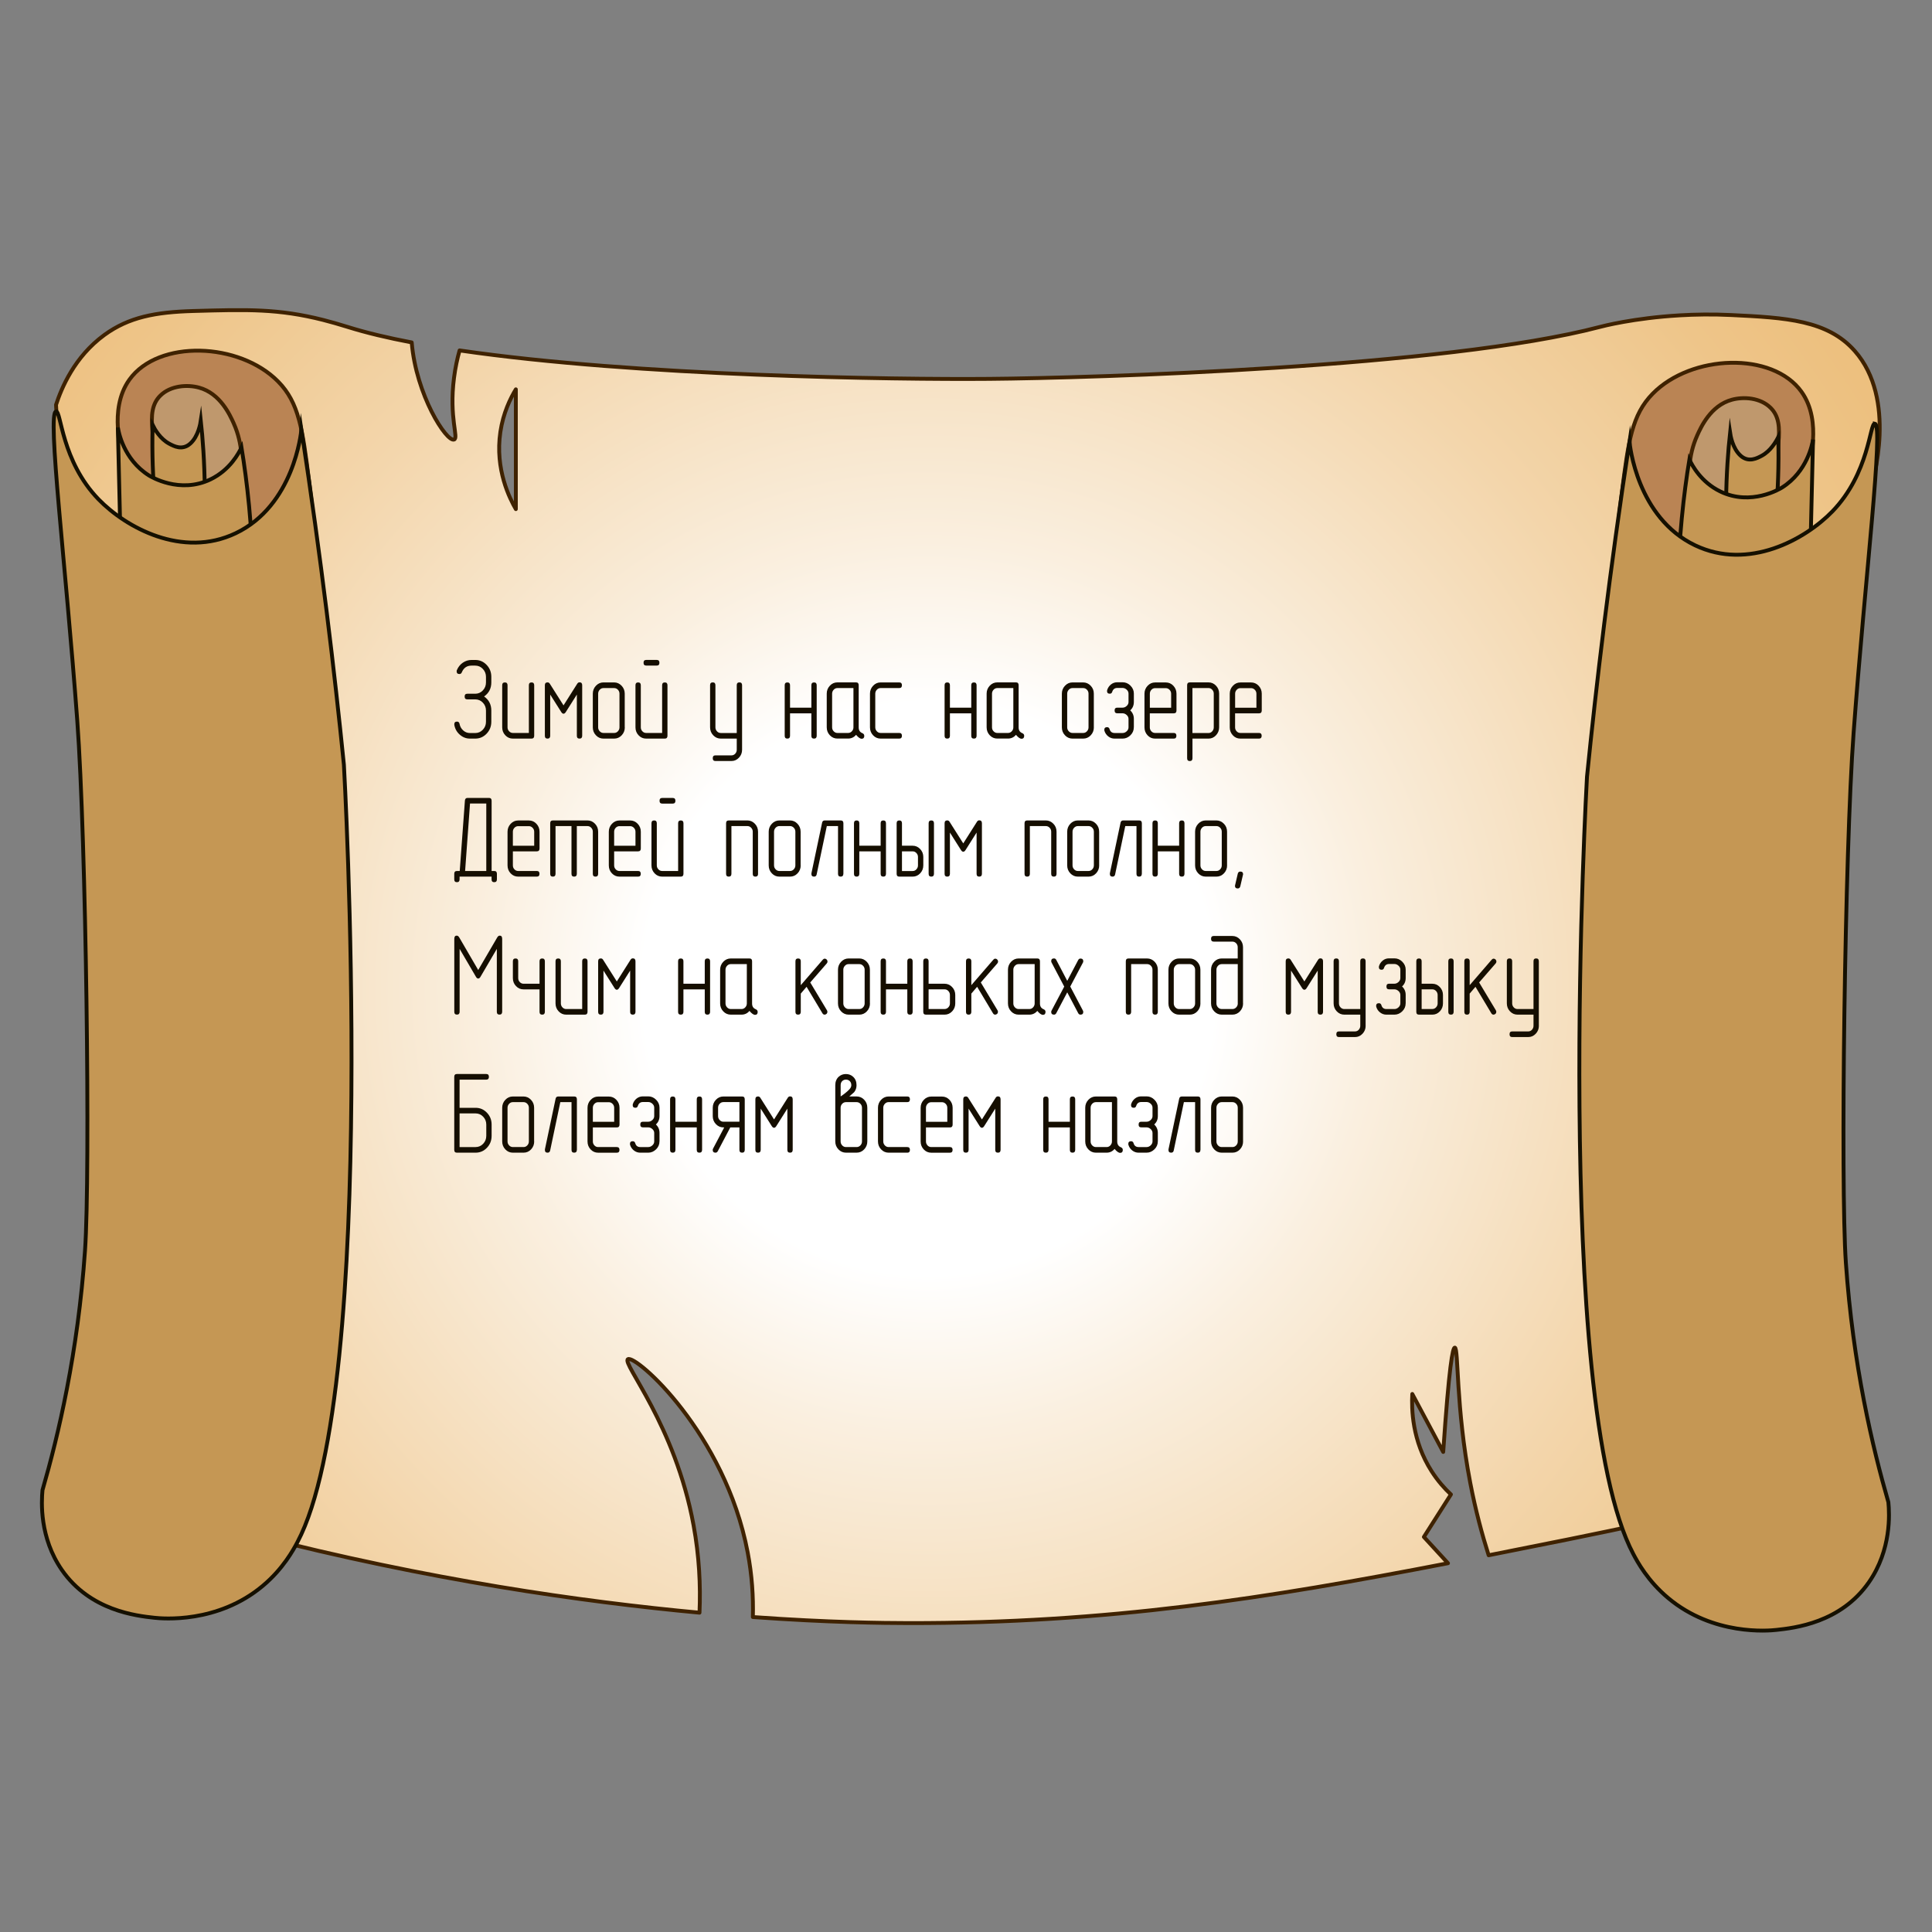 <?xml version="1.0" encoding="UTF-8"?>
<svg id="_Слой_1" data-name="Слой 1" xmlns="http://www.w3.org/2000/svg" xmlns:xlink="http://www.w3.org/1999/xlink" viewBox="0 0 500 500">
  <rect x="0" y="0" width="500" height="500" fill="#808080" stroke="none"/>
  <defs>
    <style>
      .cls-1 {
        fill: #c59754;
        stroke: #151000;
        stroke-miterlimit: 10;
      }

      .cls-2 {
        fill: url(#_Безымянный_градиент_21);
      }

      .cls-2, .cls-3, .cls-4 {
        stroke: #3f2200;
        stroke-linecap: round;
        stroke-linejoin: round;
      }

      .cls-3 {
        fill: #bf986d;
      }

      .cls-5 {
        fill: #150e00;
      }

      .cls-4 {
        fill: #ba8454;
      }
    </style>
    <radialGradient id="_Безымянный_градиент_21" data-name="Безымянный градиент 21" cx="240.33" cy="255.84" fx="240.33" fy="255.84" r="321.61" gradientUnits="userSpaceOnUse">
      <stop offset=".23" stop-color="#fff"/>
      <stop offset=".36" stop-color="#faefdf"/>
      <stop offset=".62" stop-color="#f3d5aa"/>
      <stop offset=".81" stop-color="#eec589"/>
      <stop offset=".91" stop-color="#edbf7d"/>
    </radialGradient>
  </defs>
  <path class="cls-2" d="m480,90.82c-7.02-7.95-17.71-8.61-32-9.29-4.78-.23-9.26-.16-13.3.08-11.91.7-20.02,2.83-20.7,3.01-39.72,10.45-131.21,13.21-158,13.43-24.07.2-91.22-.65-137.06-7.36-.59,2.08-1.1,4.42-1.44,7.07-1.35,10.44,1.28,15.61,0,16-1.99.6-9.8-11.48-10.95-25.14-6.21-1.18-11.8-2.51-16.55-4-2.25-.7-4.35-1.3-6.34-1.81-11.65-2.95-19.67-2.72-33.66-2.32-9.75.28-16.65,1.57-23,6.2-7.76,5.67-11.1,13.77-12.5,18.07.22,4.12.55,10.19,1,17.56.51,8.39.95,14.79,1,15.49.35,4.97,1.33,10.13,2.67,15.5,4.58,18.48,13.37,39.38,15.33,62.99,1.84,22.07-2.86,109.77-6,121.64-.76,2.88-6.11,12.78-9.62,27.27-2.04,8.41-2.94,15.51-3.38,20.29,4.31.48,11.07,1.36,19.23,3.02,16.7,3.39,28.56,8.11,31.27,8.81,44.87,11.56,84.85,17.23,115.03,20.03.31-7.09-.08-14.68-1.53-22.6-4.79-26.13-18.64-41.94-17-43,1.96-1.27,25.15,19.12,31,50,1.12,5.88,1.48,11.5,1.34,16.73,19.76,1.42,33.8,1.55,40.16,1.56,51.58.09,92.95-6.41,139.74-15.49-2.08-2.27-4.16-4.53-6.24-6.8,2.33-3.67,4.67-7.33,7-11-1.64-1.53-3.4-3.5-5-6-5.06-7.91-5.21-16.1-5-20,2.67,5,5.33,10,8,15,1.53-22.31,2.45-27,3-27,1,.03.22,15.34,4,35,1.38,7.17,3.09,13.47,4.76,18.74,6.76-1.34,13.66-2.72,20.74-4.14,28.83-5.79,52.69-11.63,69.5-16.01-5.87-26.47-11.13-134.4-7-179.47,2.7-29.47,8.75-54.65,15.07-74.57.14-.45.29-.9.43-1.34.82-2.65,7-23.7-4-36.15Zm-346.5,40.94c-1.52-2.63-5.46-10.25-4-20,.73-4.87,2.56-8.62,4-11v31Z"/>
  <path class="cls-4" d="m80,124.58c-1.7-13.58-2.64-20.36-8-25.82-10.03-10.21-31-10.96-38.5-.52-2.86,3.98-3.21,8.81-3,12.39.39,5.76,1.02,13.95,2,23.75,3.11,31.13,5.31,34.03,7.5,35.63,9.55,6.97,31.64-1.44,39-16.52,3.68-7.54,2.76-14.87,1-28.92Z"/>
  <path class="cls-3" d="m60.5,109.6c-.99-2.2-3.49-7.79-9-9.29-2.97-.81-7.32-.57-10,2.07-4.38,4.3-1.02,11.73,0,25.82,1.36,18.81-3.03,27.58,0,28.92,3.64,1.61,12.54-9.86,17-20.66,2.01-4.88,6.73-16.3,2-26.85Z"/>
  <path class="cls-1" d="m39.5,110c.62,1.23,2,3.59,4.26,4.81,1.19.64,3.39,1.85,5.47,0,2.13-1.89,2.65-5.36,2.74-5.95.49,4.58.96,10.65,1.03,17.84.09,9.53-.62,11.37-1.37,12.44-2.39,3.4-7.51,2.21-9.92-2.16-.83-1.5-1.26-3.25-1.71-8.65-.37-4.36-.71-10.6-.5-18.32Z"/>
  <path class="cls-1" d="m30.5,110.63c.18,1.1,1.46,8.25,8,12.39.49.31,8.02,4.9,16,1.03,5.02-2.43,7.31-6.8,8-8.26,1.43,8.74,2.8,20.34,3,34.08.26,18.21-1.82,21.73-4,23.75-6.96,6.48-23.03,5.95-29-4.13-4.07-6.87-1.53-14.95-1-16.52-.33-14.11-.67-28.23-1-42.34Z"/>
  <path class="cls-1" d="m14.5,106.5c1.33-.23,1.39,12.81,11,22.72,7.07,7.29,21.7,15.36,35.5,8.78,15.06-7.18,16.93-26,17-26.85,5.15,33.67,8.61,63.03,11,86.75,0,0,9.17,161.06-12,201.16-1.05,2-3.72,6.94-9,11.36-11.7,9.81-26.02,8.48-28,8.26-4.71-.51-16.67-1.81-24-12.39-5.79-8.37-5.29-17.63-5-20.66,4.08-14.09,9.16-35.48,11-61.97,1.41-20.29.28-106.18-2-137.13-3-40.59-7.82-79.64-5.5-80.04Z"/>
  <path class="cls-4" d="m419.71,127.71c1.7-13.58,2.64-20.36,8-25.82,10.03-10.21,31-10.96,38.5-.52,2.86,3.98,3.21,8.81,3,12.39-.39,5.76-1.02,13.95-2,23.75-3.11,31.13-5.31,34.03-7.5,35.63-9.55,6.97-31.64-1.44-39-16.52-3.68-7.54-2.76-14.87-1-28.92Z"/>
  <path class="cls-3" d="m439.21,112.74c.99-2.2,3.49-7.79,9-9.29,2.97-.81,7.32-.57,10,2.07,4.38,4.3,1.02,11.73,0,25.82-1.36,18.81,3.03,27.58,0,28.92-3.64,1.61-12.54-9.86-17-20.66-2.01-4.88-6.73-16.3-2-26.85Z"/>
  <path class="cls-1" d="m460.21,113.13c-.62,1.23-2,3.59-4.26,4.81-1.19.64-3.39,1.85-5.47,0-2.13-1.89-2.65-5.36-2.74-5.95-.49,4.58-.96,10.65-1.03,17.84-.09,9.53.62,11.37,1.37,12.44,2.39,3.4,7.51,2.21,9.92-2.16.83-1.5,1.26-3.25,1.71-8.65.37-4.36.71-10.6.5-18.32Z"/>
  <path class="cls-1" d="m469.21,113.77c-.18,1.1-1.46,8.25-8,12.39-.49.31-8.02,4.9-16,1.03-5.02-2.43-7.31-6.8-8-8.26-1.43,8.74-2.8,20.34-3,34.08-.26,18.21,1.82,21.73,4,23.75,6.96,6.48,23.03,5.95,29-4.13,4.07-6.87,1.53-14.95,1-16.52.33-14.11.67-28.23,1-42.34Z"/>
  <path class="cls-1" d="m485.21,109.64c-1.33-.23-1.39,12.81-11,22.72-7.07,7.29-21.7,15.36-35.5,8.78-15.06-7.18-16.93-26-17-26.85-5.15,33.67-8.61,63.03-11,86.75,0,0-9.17,161.06,12,201.16,1.05,2,3.72,6.94,9,11.36,11.7,9.81,26.02,8.48,28,8.26,4.71-.51,16.67-1.81,24-12.39,5.79-8.37,5.29-17.63,5-20.66-4.08-14.09-9.16-35.48-11-61.97-1.41-20.29-.28-106.18,2-137.13,3-40.59,7.82-79.64,5.5-80.04Z"/>
  <g>
    <path class="cls-5" d="m125.29,180.25c1.24.87,1.86,2.08,1.86,3.63v2.91c0,1.2-.4,2.23-1.21,3.08-.81.85-1.79,1.28-2.94,1.28h-1.38c-.97,0-1.84-.33-2.61-1s-1.24-1.5-1.43-2.52c0-.06-.01-.12-.01-.17,0-.47.23-.71.7-.71.37,0,.59.2.66.6.13.68.45,1.24.95,1.69.51.45,1.08.67,1.74.67h1.38c.76,0,1.42-.29,1.96-.86.54-.57.81-1.25.81-2.05v-2.91c0-.79-.27-1.48-.81-2.04-.54-.57-1.2-.85-1.96-.85h-2.06c-.46,0-.69-.24-.69-.73s.23-.73.69-.73h2.06c.76,0,1.42-.29,1.96-.86.54-.57.81-1.26.81-2.06v-1.45c0-.79-.27-1.48-.81-2.05-.54-.57-1.2-.86-1.96-.86h-.97c-1.2,0-2.03.58-2.51,1.73-.12.3-.32.45-.61.45-.49,0-.73-.24-.73-.71,0-.11.02-.21.07-.32.33-.79.84-1.43,1.52-1.9.69-.47,1.44-.71,2.26-.71h.97c1.15,0,2.13.43,2.94,1.28.81.85,1.21,1.88,1.21,3.08v1.45c0,1.55-.62,2.76-1.86,3.63Z"/>
    <path class="cls-5" d="m138.25,190.42c0,.48-.23.73-.69.73h-4.83c-.76,0-1.41-.28-1.95-.85-.54-.57-.81-1.25-.81-2.06v-10.9c0-.48.23-.73.69-.73s.69.24.69.73v10.9c0,.4.14.74.41,1.02.27.29.6.43.97.43h4.14v-12.35c0-.48.23-.73.69-.73s.69.24.69.73v13.08Z"/>
    <path class="cls-5" d="m150.67,190.42c0,.48-.23.73-.69.73s-.69-.24-.69-.73v-10.67l-2.87,4.54c-.18.28-.38.42-.58.42s-.4-.14-.58-.42l-2.87-4.54v10.67c0,.48-.23.73-.69.73s-.69-.24-.69-.73v-13.08c0-.49.23-.74.69-.74.25,0,.44.11.58.33l3.56,5.62,3.56-5.62c.15-.23.34-.35.58-.35.46,0,.69.25.69.76v13.08Z"/>
    <path class="cls-5" d="m161.7,188.24c0,.8-.27,1.49-.81,2.06s-1.19.85-1.95.85h-2.76c-.76,0-1.41-.28-1.95-.85-.54-.57-.81-1.25-.81-2.06v-8.72c0-.79.27-1.48.81-2.05.54-.57,1.19-.86,1.94-.86h2.76c.75,0,1.4.29,1.94.86s.81,1.25.81,2.05v8.72Zm-1.38,0v-8.72c0-.4-.14-.74-.41-1.02-.27-.29-.6-.43-.97-.43h-2.76c-.38,0-.7.14-.97.43-.27.29-.41.63-.41,1.02v8.72c0,.4.14.74.41,1.02.27.29.6.43.97.43h2.76c.38,0,.7-.14.97-.43.27-.29.41-.63.41-1.02Z"/>
    <path class="cls-5" d="m172.74,190.42c0,.48-.23.73-.69.73h-4.83c-.76,0-1.41-.28-1.95-.85-.54-.57-.81-1.25-.81-2.06v-10.9c0-.48.23-.73.69-.73s.69.24.69.73v10.9c0,.4.14.74.41,1.02.27.29.6.43.97.43h4.14v-12.35c0-.48.23-.73.69-.73s.69.24.69.73v13.08Zm-2.77-18.17h-2.73c-.46,0-.69-.24-.69-.73s.23-.73.69-.73h2.73c.46,0,.69.24.69.73s-.23.73-.69.73Z"/>
    <path class="cls-5" d="m192.05,194.04c0,.79-.27,1.48-.81,2.05s-1.18.86-1.94.86h-4.15c-.46,0-.69-.24-.69-.73s.23-.73.69-.73h4.15c.38,0,.7-.14.97-.43.27-.29.4-.63.4-1.02v-2.89h-4.12c-.77,0-1.43-.29-1.97-.86-.54-.57-.81-1.26-.81-2.06v-10.9c0-.48.23-.73.69-.73s.69.24.69.73v10.9c0,.41.14.75.41,1.04.27.29.6.43.99.43h4.12v-12.37c0-.48.23-.73.69-.73s.69.24.69.73v16.72Z"/>
    <path class="cls-5" d="m211.36,190.42c0,.48-.23.73-.69.73s-.69-.24-.69-.73v-5.81h-5.52v5.81c0,.48-.23.73-.69.73s-.69-.24-.69-.73v-13.08c0-.48.23-.73.69-.73s.69.24.69.73v5.81h5.52v-5.81c0-.48.23-.73.69-.73s.69.24.69.73v13.08Z"/>
    <path class="cls-5" d="m223.68,190.43c0,.5-.23.76-.68.76-.4,0-.88-.34-1.45-1.02-.54.65-1.23.97-2.07.97h-2.76c-.76,0-1.41-.28-1.95-.85s-.81-1.25-.81-2.06v-8.72c0-.79.27-1.48.81-2.05s1.19-.86,1.94-.86h4.83c.46,0,.69.24.69.73v10.93c0,.73.31,1.22.94,1.48.33.14.5.36.5.68Zm-2.81-2.19v-10.17h-4.14c-.38,0-.7.14-.97.43-.27.29-.41.63-.41,1.02v8.72c0,.4.14.74.41,1.02.27.29.6.43.97.43h2.76c.38,0,.7-.14.97-.43.27-.29.41-.63.41-1.02Z"/>
    <path class="cls-5" d="m232.74,191.15h-4.83c-.76,0-1.41-.28-1.95-.85-.54-.57-.81-1.25-.81-2.06v-8.72c0-.79.27-1.48.81-2.05.54-.57,1.19-.86,1.94-.86h4.83c.46,0,.69.24.69.73s-.23.73-.69.73h-4.83c-.38,0-.7.14-.97.43-.27.29-.41.63-.41,1.02v8.72c0,.4.14.74.41,1.02.27.29.6.43.97.43h4.83c.46,0,.69.24.69.73s-.23.73-.69.73Z"/>
    <path class="cls-5" d="m252.74,190.42c0,.48-.23.73-.69.73s-.69-.24-.69-.73v-5.81h-5.52v5.81c0,.48-.23.73-.69.73s-.69-.24-.69-.73v-13.08c0-.48.23-.73.69-.73s.69.24.69.73v5.81h5.52v-5.81c0-.48.23-.73.69-.73s.69.24.69.73v13.08Z"/>
    <path class="cls-5" d="m265.06,190.43c0,.5-.23.76-.68.76-.4,0-.88-.34-1.45-1.02-.54.65-1.23.97-2.07.97h-2.76c-.76,0-1.41-.28-1.95-.85-.54-.57-.81-1.25-.81-2.06v-8.72c0-.79.27-1.48.81-2.05.54-.57,1.19-.86,1.95-.86h4.83c.46,0,.69.24.69.73v10.93c0,.73.31,1.22.94,1.48.33.14.5.36.5.68Zm-2.81-2.19v-10.17h-4.14c-.38,0-.7.14-.97.43-.27.29-.41.63-.41,1.02v8.72c0,.4.13.74.41,1.02.27.29.6.43.97.43h2.76c.38,0,.7-.14.97-.43.27-.29.41-.63.41-1.02Z"/>
    <path class="cls-5" d="m283.09,188.24c0,.8-.27,1.49-.81,2.06s-1.19.85-1.95.85h-2.76c-.76,0-1.41-.28-1.95-.85s-.81-1.25-.81-2.06v-8.72c0-.79.27-1.48.81-2.05.54-.57,1.19-.86,1.94-.86h2.76c.75,0,1.4.29,1.95.86s.81,1.25.81,2.05v8.72Zm-1.38,0v-8.72c0-.4-.14-.74-.41-1.02-.27-.29-.6-.43-.97-.43h-2.76c-.38,0-.7.14-.97.43-.27.29-.41.63-.41,1.02v8.72c0,.4.14.74.41,1.02.27.29.59.43.97.43h2.76c.38,0,.7-.14.97-.43.27-.29.41-.63.41-1.02Z"/>
    <path class="cls-5" d="m293.43,188.24c0,.79-.29,1.48-.88,2.05s-1.26.86-2.03.86h-2.07c-.59,0-1.13-.18-1.61-.55s-.82-.85-1.01-1.45c-.03-.09-.04-.17-.04-.26,0-.46.24-.7.72-.7.33,0,.55.17.65.52.19.66.63.99,1.3.99h2.07c.39,0,.74-.15,1.05-.44.32-.29.48-.63.48-1.02v-2.18c0-.39-.16-.73-.48-1.02-.32-.29-.67-.44-1.05-.44h-1.38c-.46,0-.69-.24-.69-.73s.23-.73.69-.73h1.38c.39,0,.74-.15,1.05-.44.32-.29.48-.63.48-1.02v-2.18c0-.39-.16-.73-.48-1.02-.32-.29-.67-.44-1.05-.44h-1.38c-.66,0-1.1.33-1.31,1-.1.33-.31.49-.62.49-.48,0-.72-.23-.72-.7,0-.09.01-.17.04-.26.19-.6.53-1.08,1-1.45s1.01-.55,1.61-.55h1.38c.77,0,1.45.29,2.03.87s.88,1.26.88,2.04v2.18c0,.89-.31,1.62-.94,2.18.62.58.94,1.31.94,2.18v2.18Z"/>
    <path class="cls-5" d="m297.57,184.61v3.63c0,.4.13.74.4,1.02.27.29.59.43.96.43h4.83c.46,0,.69.24.69.73s-.23.73-.69.73h-4.83c-.76,0-1.41-.28-1.94-.85-.53-.57-.8-1.25-.8-2.06v-8.71c0-.79.27-1.48.81-2.05s1.18-.86,1.94-.86h2.77c.76,0,1.41.28,1.95.85s.81,1.25.81,2.06v4.35c0,.48-.23.73-.7.73h-6.19Zm0-1.45h5.52v-3.62c0-.4-.14-.74-.41-1.02s-.6-.43-.97-.43h-2.77c-.38,0-.7.14-.96.43-.27.29-.4.63-.4,1.02v3.62Z"/>
    <path class="cls-5" d="m308.61,191.16v5.07c0,.48-.23.73-.69.73s-.69-.24-.69-.73v-18.9c0-.48.23-.73.69-.73h4.84c.75,0,1.4.28,1.94.85s.81,1.25.81,2.04v8.74c0,.79-.27,1.48-.81,2.06s-1.18.86-1.94.86h-4.15Zm0-1.45h4.15c.38,0,.7-.15.96-.44s.4-.63.4-1.03v-8.74c0-.39-.14-.72-.41-1.01-.27-.29-.59-.43-.96-.43h-4.15v11.64Z"/>
    <path class="cls-5" d="m319.64,184.61v3.63c0,.4.13.74.4,1.02.27.29.59.43.96.43h4.83c.46,0,.69.24.69.73s-.23.73-.69.73h-4.83c-.76,0-1.41-.28-1.94-.85-.53-.57-.8-1.25-.8-2.06v-8.71c0-.79.27-1.48.81-2.05s1.18-.86,1.94-.86h2.77c.76,0,1.41.28,1.95.85s.81,1.25.81,2.06v4.35c0,.48-.23.73-.7.73h-6.19Zm0-1.45h5.52v-3.62c0-.4-.14-.74-.41-1.02s-.6-.43-.97-.43h-2.77c-.38,0-.7.14-.96.43-.27.29-.4.63-.4,1.02v3.62Z"/>
    <path class="cls-5" d="m128.6,227.58c0,.48-.23.73-.69.73s-.69-.24-.69-.73v-.71h-8.28v.71c0,.48-.23.73-.69.73s-.69-.24-.69-.73v-1.44c0-.48.23-.73.69-.73h.73l1.34-18.24c.04-.45.27-.67.69-.67h5.53c.46,0,.69.24.69.73v18.18h.68c.46,0,.69.24.69.73v1.44Zm-2.75-2.17v-17.46h-4.21l-1.27,17.46h5.48Z"/>
    <path class="cls-5" d="m132.73,220.33v3.63c0,.4.13.74.4,1.02.27.29.59.43.97.43h4.83c.46,0,.69.24.69.73s-.23.73-.69.73h-4.83c-.76,0-1.41-.28-1.95-.85s-.8-1.25-.8-2.06v-8.71c0-.79.27-1.48.81-2.05.54-.57,1.18-.86,1.94-.86h2.77c.76,0,1.41.28,1.95.85s.81,1.25.81,2.06v4.35c0,.48-.23.73-.7.73h-6.19Zm0-1.45h5.52v-3.62c0-.4-.14-.74-.41-1.02-.27-.29-.6-.43-.97-.43h-2.77c-.38,0-.7.14-.97.43s-.4.63-.4,1.02v3.62Z"/>
    <path class="cls-5" d="m147.91,213.79h-4.14v12.35c0,.48-.23.73-.69.73s-.69-.24-.69-.73v-13.08c0-.48.23-.73.69-.73h8.97c.75,0,1.4.29,1.94.86s.81,1.25.81,2.05v10.9c0,.48-.23.73-.69.73s-.69-.24-.69-.73v-10.9c0-.4-.14-.74-.41-1.02-.27-.29-.6-.43-.97-.43h-2.76v12.35c0,.48-.23.73-.69.73s-.69-.24-.69-.73v-12.35Z"/>
    <path class="cls-5" d="m158.94,220.33v3.63c0,.4.13.74.4,1.02.27.29.59.43.97.43h4.83c.46,0,.69.24.69.73s-.23.73-.69.73h-4.83c-.76,0-1.41-.28-1.95-.85s-.8-1.25-.8-2.06v-8.71c0-.79.27-1.48.81-2.05.54-.57,1.18-.86,1.94-.86h2.77c.76,0,1.41.28,1.95.85s.81,1.25.81,2.06v4.35c0,.48-.23.73-.7.73h-6.19Zm0-1.45h5.52v-3.62c0-.4-.14-.74-.41-1.02-.27-.29-.6-.43-.97-.43h-2.77c-.38,0-.7.14-.97.43s-.4.63-.4,1.02v3.62Z"/>
    <path class="cls-5" d="m176.88,226.14c0,.48-.23.73-.69.73h-4.83c-.76,0-1.41-.28-1.95-.85-.54-.57-.81-1.25-.81-2.06v-10.9c0-.48.23-.73.69-.73s.69.24.69.73v10.9c0,.4.14.74.41,1.02.27.29.6.43.97.43h4.14v-12.35c0-.48.23-.73.69-.73s.69.24.69.73v13.08Zm-2.77-18.17h-2.73c-.46,0-.69-.24-.69-.73s.23-.73.69-.73h2.73c.46,0,.69.24.69.73s-.23.73-.69.73Z"/>
    <path class="cls-5" d="m196.19,226.14c0,.48-.23.73-.69.73s-.69-.24-.69-.73v-10.9c0-.4-.14-.74-.41-1.02-.27-.29-.6-.43-.97-.43h-4.14v12.35c0,.48-.23.73-.69.73s-.69-.24-.69-.73v-13.08c0-.48.23-.73.69-.73h4.83c.75,0,1.4.29,1.94.86s.81,1.25.81,2.05v10.9Z"/>
    <path class="cls-5" d="m207.22,223.96c0,.8-.27,1.49-.81,2.06s-1.19.85-1.95.85h-2.76c-.76,0-1.41-.28-1.95-.85-.54-.57-.81-1.25-.81-2.06v-8.72c0-.79.27-1.48.81-2.05.54-.57,1.19-.86,1.94-.86h2.76c.75,0,1.4.29,1.94.86s.81,1.25.81,2.05v8.72Zm-1.38,0v-8.72c0-.4-.14-.74-.41-1.02-.27-.29-.6-.43-.97-.43h-2.76c-.38,0-.7.14-.97.43-.27.29-.41.63-.41,1.02v8.72c0,.4.14.74.41,1.02.27.29.6.43.97.43h2.76c.38,0,.7-.14.97-.43.27-.29.41-.63.41-1.02Z"/>
    <path class="cls-5" d="m218.26,226.14c0,.48-.23.73-.69.73s-.69-.24-.69-.73v-12.35h-2.9l-2.63,12.51c-.08.38-.3.57-.66.57-.47,0-.7-.23-.7-.7,0-.06,0-.12.01-.19l2.76-13.08c.08-.38.31-.57.68-.57h4.14c.46,0,.69.24.69.73v13.08Z"/>
    <path class="cls-5" d="m229.29,226.14c0,.48-.23.73-.69.73s-.69-.24-.69-.73v-5.81h-5.52v5.81c0,.48-.23.73-.69.73s-.69-.24-.69-.73v-13.08c0-.48.23-.73.69-.73s.69.24.69.73v5.81h5.52v-5.81c0-.48.23-.73.69-.73s.69.24.69.73v13.08Z"/>
    <path class="cls-5" d="m238.95,223.96c0,.8-.27,1.49-.81,2.06s-1.19.85-1.95.85h-3.45c-.46,0-.69-.24-.69-.73v-13.08c0-.48.23-.73.69-.73s.69.24.69.73v5.81h2.76c.76,0,1.41.29,1.95.86s.81,1.25.81,2.05v2.18Zm-1.38,0v-2.18c0-.4-.14-.74-.41-1.02-.27-.29-.6-.43-.97-.43h-2.76v5.09h2.76c.38,0,.7-.14.97-.43.27-.29.41-.63.41-1.02Zm4.14,2.18c0,.48-.23.73-.69.73s-.69-.24-.69-.73v-13.08c0-.48.23-.73.69-.73s.69.24.69.73v13.08Z"/>
    <path class="cls-5" d="m254.12,226.14c0,.48-.23.73-.69.73s-.69-.24-.69-.73v-10.67l-2.87,4.54c-.18.28-.38.42-.58.42s-.4-.14-.58-.42l-2.87-4.54v10.67c0,.48-.23.73-.69.73s-.69-.24-.69-.73v-13.08c0-.49.23-.74.69-.74.25,0,.44.11.58.33l3.56,5.62,3.56-5.62c.15-.23.34-.35.58-.35.46,0,.69.25.69.76v13.08Z"/>
    <path class="cls-5" d="m273.43,226.14c0,.48-.23.73-.69.73s-.69-.24-.69-.73v-10.9c0-.4-.14-.74-.41-1.02-.27-.29-.6-.43-.97-.43h-4.14v12.35c0,.48-.23.73-.69.73s-.69-.24-.69-.73v-13.08c0-.48.23-.73.69-.73h4.83c.75,0,1.4.29,1.95.86s.81,1.25.81,2.05v10.9Z"/>
    <path class="cls-5" d="m284.47,223.96c0,.8-.27,1.49-.81,2.06s-1.19.85-1.95.85h-2.76c-.76,0-1.41-.28-1.95-.85s-.81-1.25-.81-2.06v-8.72c0-.79.27-1.48.81-2.05.54-.57,1.19-.86,1.94-.86h2.76c.75,0,1.4.29,1.95.86s.81,1.25.81,2.05v8.72Zm-1.38,0v-8.72c0-.4-.14-.74-.41-1.02-.27-.29-.6-.43-.97-.43h-2.76c-.38,0-.7.14-.97.43-.27.29-.41.63-.41,1.02v8.72c0,.4.14.74.41,1.02.27.29.59.43.97.43h2.76c.38,0,.7-.14.97-.43.27-.29.41-.63.41-1.02Z"/>
    <path class="cls-5" d="m295.5,226.14c0,.48-.23.73-.69.73s-.69-.24-.69-.73v-12.35h-2.9l-2.63,12.51c-.08.38-.3.57-.66.57-.47,0-.7-.23-.7-.7,0-.06,0-.12.01-.19l2.76-13.08c.08-.38.31-.57.68-.57h4.14c.46,0,.69.24.69.73v13.08Z"/>
    <path class="cls-5" d="m306.54,226.14c0,.48-.23.73-.69.73s-.69-.24-.69-.73v-5.81h-5.52v5.81c0,.48-.23.73-.69.73s-.69-.24-.69-.73v-13.08c0-.48.23-.73.69-.73s.69.24.69.73v5.81h5.52v-5.81c0-.48.23-.73.69-.73s.69.24.69.73v13.08Z"/>
    <path class="cls-5" d="m317.57,223.96c0,.8-.27,1.49-.81,2.06s-1.19.85-1.95.85h-2.76c-.76,0-1.41-.28-1.95-.85s-.81-1.25-.81-2.06v-8.72c0-.79.27-1.48.81-2.05.54-.57,1.19-.86,1.94-.86h2.76c.75,0,1.4.29,1.95.86s.81,1.25.81,2.05v8.72Zm-1.38,0v-8.72c0-.4-.14-.74-.41-1.02-.27-.29-.6-.43-.97-.43h-2.76c-.38,0-.7.14-.97.43-.27.29-.41.63-.41,1.02v8.72c0,.4.14.74.41,1.02.27.29.59.43.97.43h2.76c.38,0,.7-.14.97-.43.27-.29.41-.63.41-1.02Z"/>
    <path class="cls-5" d="m321.71,226.26c0,.07-.24,1.1-.72,3.1-.09.38-.31.57-.66.57-.48,0-.72-.23-.72-.7,0-.07.24-1.1.72-3.1.09-.38.31-.57.66-.57.48,0,.72.23.72.7Z"/>
    <path class="cls-5" d="m129.96,261.85c0,.48-.23.73-.69.73s-.69-.24-.69-.73v-16.28l-4.23,7.22c-.17.3-.37.45-.59.45s-.42-.15-.59-.45l-4.22-7.22v16.28c0,.48-.23.73-.69.73s-.69-.24-.69-.73v-18.87c0-.56.21-.84.62-.84.26,0,.48.16.66.47l4.91,8.43,4.92-8.43c.18-.31.4-.47.66-.47.41,0,.62.28.62.84v18.87Z"/>
    <path class="cls-5" d="m141.01,261.86c0,.48-.23.73-.69.73s-.69-.24-.69-.73v-5.81h-4.14c-.76,0-1.41-.28-1.95-.85-.54-.57-.81-1.25-.81-2.06v-4.36c0-.48.23-.73.69-.73s.69.24.69.73v4.36c0,.4.14.74.41,1.02.27.29.6.43.97.43h4.14v-5.81c0-.48.23-.73.69-.73s.69.24.69.73v13.08Z"/>
    <path class="cls-5" d="m152.05,261.86c0,.48-.23.73-.69.73h-4.83c-.76,0-1.41-.28-1.95-.85-.54-.57-.81-1.25-.81-2.06v-10.9c0-.48.23-.73.69-.73s.69.24.69.73v10.9c0,.4.14.74.41,1.03.27.29.6.43.97.43h4.14v-12.36c0-.48.23-.73.69-.73s.69.24.69.73v13.08Z"/>
    <path class="cls-5" d="m164.46,261.86c0,.48-.23.73-.69.73s-.69-.24-.69-.73v-10.67l-2.87,4.54c-.18.28-.38.42-.58.42s-.4-.14-.58-.42l-2.87-4.54v10.67c0,.48-.23.73-.69.73s-.69-.24-.69-.73v-13.08c0-.49.23-.74.69-.74.25,0,.44.11.58.33l3.56,5.63,3.56-5.63c.15-.23.34-.35.58-.35.46,0,.69.25.69.76v13.08Z"/>
    <path class="cls-5" d="m183.77,261.86c0,.48-.23.73-.69.73s-.69-.24-.69-.73v-5.81h-5.52v5.81c0,.48-.23.73-.69.73s-.69-.24-.69-.73v-13.08c0-.48.23-.73.69-.73s.69.24.69.73v5.81h5.52v-5.81c0-.48.23-.73.69-.73s.69.24.69.73v13.08Z"/>
    <path class="cls-5" d="m196.09,261.88c0,.5-.23.76-.68.76-.4,0-.88-.34-1.45-1.02-.54.65-1.23.97-2.07.97h-2.76c-.76,0-1.41-.28-1.95-.85-.54-.57-.81-1.25-.81-2.06v-8.72c0-.79.27-1.48.81-2.05.54-.57,1.19-.86,1.94-.86h4.83c.46,0,.69.24.69.73v10.93c0,.73.31,1.22.94,1.48.33.14.5.36.5.68Zm-2.81-2.2v-10.17h-4.14c-.38,0-.7.14-.97.43-.27.29-.41.63-.41,1.02v8.72c0,.4.14.74.41,1.03.27.29.6.43.97.43h2.76c.38,0,.7-.14.97-.43.27-.29.41-.63.41-1.03Z"/>
    <path class="cls-5" d="m214.16,248.84c0,.17-.06.34-.19.49-1.43,1.65-2.85,3.29-4.28,4.93l4.33,7.21c.07.13.11.26.11.39,0,.2-.07.38-.22.52s-.31.21-.5.21c-.23,0-.41-.11-.55-.33l-4.12-6.88c-.27.32-.77.91-1.5,1.76v4.72c0,.48-.23.73-.69.73s-.69-.24-.69-.73v-13.08c0-.48.23-.73.69-.73s.69.24.69.73v6.18l5.71-6.61c.15-.17.31-.25.5-.25s.36.08.5.23c.14.15.21.32.21.52Z"/>
    <path class="cls-5" d="m225.15,259.68c0,.8-.27,1.49-.81,2.06-.54.57-1.19.85-1.95.85h-2.76c-.76,0-1.41-.28-1.95-.85-.54-.57-.81-1.25-.81-2.06v-8.72c0-.79.27-1.48.81-2.05.54-.57,1.19-.86,1.94-.86h2.76c.75,0,1.4.29,1.94.86.54.57.81,1.25.81,2.05v8.72Zm-1.38,0v-8.72c0-.4-.14-.74-.41-1.02-.27-.29-.6-.43-.97-.43h-2.76c-.38,0-.7.14-.97.43-.27.29-.41.63-.41,1.02v8.72c0,.4.14.74.41,1.03.27.29.6.43.97.43h2.76c.38,0,.7-.14.97-.43.27-.29.41-.63.41-1.03Z"/>
    <path class="cls-5" d="m236.19,261.86c0,.48-.23.73-.69.73s-.69-.24-.69-.73v-5.81h-5.52v5.81c0,.48-.23.73-.69.73s-.69-.24-.69-.73v-13.08c0-.48.23-.73.69-.73s.69.24.69.73v5.81h5.52v-5.81c0-.48.23-.73.69-.73s.69.24.69.73v13.08Z"/>
    <path class="cls-5" d="m247.22,259.68c0,.8-.27,1.49-.81,2.06-.54.57-1.19.85-1.95.85h-4.83c-.46,0-.69-.24-.69-.73v-13.08c0-.48.23-.73.69-.73s.69.24.69.73v5.81h4.14c.76,0,1.41.29,1.95.86.54.57.81,1.25.81,2.05v2.18Zm-1.38,0v-2.18c0-.4-.14-.74-.41-1.03-.27-.29-.6-.43-.97-.43h-4.14v5.09h4.14c.38,0,.7-.14.97-.43.27-.29.41-.63.41-1.03Z"/>
    <path class="cls-5" d="m258.3,248.84c0,.17-.06.34-.19.49-1.43,1.65-2.85,3.29-4.28,4.93l4.33,7.21c.07.13.11.26.11.39,0,.2-.07.38-.22.52-.15.14-.31.21-.5.21-.23,0-.41-.11-.55-.33l-4.12-6.88c-.27.32-.77.91-1.5,1.76v4.72c0,.48-.23.73-.69.73s-.69-.24-.69-.73v-13.08c0-.48.23-.73.69-.73s.69.24.69.73v6.18l5.71-6.61c.15-.17.31-.25.5-.25.19,0,.36.08.5.23s.21.32.21.52Z"/>
    <path class="cls-5" d="m270.58,261.88c0,.5-.23.76-.68.76-.4,0-.88-.34-1.45-1.02-.54.65-1.23.97-2.07.97h-2.76c-.76,0-1.41-.28-1.95-.85-.54-.57-.81-1.25-.81-2.06v-8.72c0-.79.27-1.48.81-2.05.54-.57,1.19-.86,1.95-.86h4.83c.46,0,.69.24.69.73v10.93c0,.73.31,1.22.94,1.48.33.14.5.36.5.68Zm-2.81-2.2v-10.17h-4.14c-.38,0-.7.14-.97.43-.27.29-.41.63-.41,1.02v8.72c0,.4.13.74.41,1.03.27.29.6.43.97.43h2.76c.38,0,.7-.14.97-.43.27-.29.41-.63.41-1.03Z"/>
    <path class="cls-5" d="m276.98,255.31l3.27,6.21c.06.13.1.25.1.36,0,.47-.24.71-.73.71-.25,0-.44-.13-.58-.38l-2.84-5.39-2.84,5.39c-.14.25-.33.38-.58.38-.49,0-.73-.24-.73-.71,0-.12.03-.24.1-.36l3.27-6.19-3.27-6.22c-.06-.12-.1-.24-.1-.36,0-.47.24-.71.73-.71.26,0,.45.13.58.38l2.84,5.42,2.84-5.39c.14-.25.33-.38.58-.38.49,0,.73.24.73.71,0,.12-.03.24-.1.36l-3.27,6.18Z"/>
    <path class="cls-5" d="m299.64,261.86c0,.48-.23.73-.69.73s-.69-.24-.69-.73v-10.9c0-.4-.14-.74-.41-1.02-.27-.29-.6-.43-.97-.43h-4.14v12.35c0,.48-.23.73-.69.73s-.69-.24-.69-.73v-13.08c0-.48.23-.73.69-.73h4.83c.75,0,1.4.29,1.95.86.54.57.81,1.25.81,2.05v10.9Z"/>
    <path class="cls-5" d="m310.67,259.68c0,.8-.27,1.49-.81,2.06-.54.57-1.19.85-1.95.85h-2.76c-.76,0-1.41-.28-1.95-.85-.54-.57-.81-1.25-.81-2.06v-8.72c0-.79.27-1.48.81-2.05.54-.57,1.19-.86,1.94-.86h2.76c.75,0,1.4.29,1.95.86.54.57.81,1.25.81,2.05v8.72Zm-1.38,0v-8.72c0-.4-.14-.74-.41-1.02-.27-.29-.6-.43-.97-.43h-2.76c-.38,0-.7.14-.97.43-.27.29-.41.63-.41,1.02v8.72c0,.4.14.74.41,1.03.27.29.59.43.97.43h2.76c.38,0,.7-.14.97-.43.27-.29.41-.63.41-1.03Z"/>
    <path class="cls-5" d="m321.71,259.68c0,.79-.27,1.48-.81,2.05s-1.19.86-1.97.86h-2.73c-.77,0-1.43-.29-1.97-.86s-.81-1.25-.81-2.05v-8.72c0-.8.27-1.49.81-2.06.54-.57,1.19-.85,1.97-.85h4.12v-2.91c0-.41-.14-.75-.41-1.03-.27-.28-.6-.42-.99-.42h-4.81c-.46,0-.69-.24-.69-.73s.23-.73.69-.73h4.81c.76,0,1.42.29,1.96.86s.81,1.25.81,2.05v14.54Zm-1.38,0v-10.17h-4.12c-.39,0-.72.14-.99.43-.27.29-.41.63-.41,1.02v8.72c0,.4.14.74.41,1.03.27.29.6.43.99.43h2.73c.39,0,.71-.14.99-.43.27-.29.41-.63.41-1.03Z"/>
    <path class="cls-5" d="m342.4,261.86c0,.48-.23.73-.69.73s-.69-.24-.69-.73v-10.67l-2.87,4.54c-.18.28-.38.42-.58.42s-.4-.14-.58-.42l-2.87-4.54v10.67c0,.48-.23.73-.69.73s-.69-.24-.69-.73v-13.08c0-.49.23-.74.69-.74.25,0,.44.11.58.33l3.56,5.63,3.56-5.63c.15-.23.34-.35.58-.35.46,0,.69.25.69.76v13.08Z"/>
    <path class="cls-5" d="m353.43,265.48c0,.79-.27,1.48-.81,2.05-.54.57-1.18.86-1.94.86h-4.15c-.46,0-.69-.24-.69-.73s.23-.73.69-.73h4.15c.38,0,.7-.14.96-.43s.4-.63.4-1.02v-2.89h-4.12c-.77,0-1.43-.29-1.97-.86s-.81-1.26-.81-2.06v-10.9c0-.49.23-.73.69-.73s.69.24.69.73v10.9c0,.41.14.75.41,1.04.27.29.6.43.99.43h4.12v-12.37c0-.49.23-.73.69-.73s.69.24.69.73v16.72Z"/>
    <path class="cls-5" d="m363.78,259.68c0,.79-.29,1.48-.88,2.05s-1.26.86-2.03.86h-2.07c-.59,0-1.13-.18-1.61-.55-.49-.37-.82-.85-1.01-1.45-.03-.09-.04-.17-.04-.26,0-.46.24-.7.72-.7.33,0,.55.17.65.52.19.66.63.99,1.3.99h2.07c.39,0,.74-.15,1.05-.44s.48-.63.48-1.02v-2.18c0-.39-.16-.73-.48-1.02-.32-.29-.67-.44-1.05-.44h-1.38c-.46,0-.69-.24-.69-.73s.23-.73.69-.73h1.38c.39,0,.74-.15,1.05-.44.32-.29.48-.63.48-1.02v-2.18c0-.39-.16-.73-.48-1.02s-.67-.44-1.05-.44h-1.38c-.66,0-1.1.33-1.31,1-.1.33-.31.49-.62.49-.48,0-.72-.23-.72-.7,0-.09.01-.17.04-.26.19-.6.53-1.08,1-1.45s1.01-.54,1.61-.54h1.38c.77,0,1.45.29,2.03.87s.88,1.26.88,2.04v2.18c0,.89-.31,1.62-.94,2.18.62.58.94,1.31.94,2.18v2.18Z"/>
    <path class="cls-5" d="m373.44,259.68c0,.8-.27,1.49-.81,2.06-.54.57-1.19.85-1.95.85h-3.45c-.46,0-.69-.24-.69-.73v-13.08c0-.48.23-.73.69-.73s.69.24.69.73v5.81h2.76c.76,0,1.41.29,1.95.86.54.57.81,1.25.81,2.05v2.18Zm-1.38,0v-2.18c0-.4-.14-.74-.41-1.03-.27-.29-.6-.43-.97-.43h-2.76v5.09h2.76c.38,0,.7-.14.97-.43.27-.29.41-.63.41-1.03Zm4.14,2.18c0,.48-.23.73-.69.73s-.69-.24-.69-.73v-13.08c0-.48.23-.73.69-.73s.69.24.69.73v13.08Z"/>
    <path class="cls-5" d="m387.27,248.84c0,.17-.06.34-.19.49-1.43,1.65-2.85,3.29-4.28,4.93l4.33,7.21c.07.13.11.26.11.39,0,.2-.07.38-.22.52-.15.14-.31.21-.5.21-.23,0-.41-.11-.55-.33l-4.12-6.88c-.27.32-.77.91-1.5,1.76v4.72c0,.48-.23.73-.69.73s-.69-.24-.69-.73v-13.08c0-.48.23-.73.69-.73s.69.24.69.73v6.18l5.71-6.61c.15-.17.31-.25.5-.25.19,0,.36.08.5.23s.21.32.21.52Z"/>
    <path class="cls-5" d="m398.26,265.48c0,.79-.27,1.48-.81,2.05-.54.57-1.18.86-1.94.86h-4.15c-.46,0-.69-.24-.69-.73s.23-.73.69-.73h4.15c.38,0,.7-.14.96-.43s.4-.63.4-1.02v-2.89h-4.12c-.77,0-1.43-.29-1.97-.86s-.81-1.26-.81-2.06v-10.9c0-.49.23-.73.69-.73s.69.24.69.73v10.9c0,.41.14.75.41,1.04.27.29.6.43.99.43h4.12v-12.37c0-.49.23-.73.69-.73s.69.24.69.73v16.72Z"/>
    <path class="cls-5" d="m118.94,286.7h4.14c1.15,0,2.13.42,2.94,1.27.81.85,1.21,1.87,1.21,3.07v2.91c0,1.21-.4,2.24-1.21,3.09s-1.79,1.27-2.94,1.27h-4.83c-.46,0-.69-.24-.69-.73v-18.9c0-.48.23-.73.69-.73h7.59c.46,0,.69.24.69.73s-.23.73-.69.73h-6.9v7.28Zm0,1.45v8.71h4.14c.76,0,1.42-.28,1.96-.85.54-.57.81-1.25.81-2.06v-2.91c0-.79-.27-1.48-.81-2.04-.54-.57-1.2-.85-1.96-.85h-4.14Z"/>
    <path class="cls-5" d="m138.25,295.4c0,.8-.27,1.49-.81,2.06-.54.57-1.19.85-1.95.85h-2.76c-.76,0-1.41-.28-1.95-.85-.54-.57-.81-1.25-.81-2.06v-8.72c0-.79.27-1.48.81-2.05.54-.57,1.19-.86,1.94-.86h2.76c.75,0,1.4.29,1.94.86.54.57.81,1.25.81,2.05v8.72Zm-1.38,0v-8.72c0-.4-.14-.74-.41-1.02-.27-.29-.6-.43-.97-.43h-2.76c-.38,0-.7.14-.97.43-.27.29-.41.63-.41,1.02v8.72c0,.4.14.74.41,1.03.27.29.6.43.97.43h2.76c.38,0,.7-.14.97-.43.27-.29.41-.63.41-1.03Z"/>
    <path class="cls-5" d="m149.29,297.58c0,.48-.23.73-.69.73s-.69-.24-.69-.73v-12.35h-2.9l-2.63,12.51c-.08.38-.3.57-.66.57-.47,0-.7-.23-.7-.7,0-.06,0-.12.01-.19l2.76-13.08c.08-.38.31-.57.68-.57h4.14c.46,0,.69.24.69.73v13.08Z"/>
    <path class="cls-5" d="m153.43,291.77v3.63c0,.4.13.74.4,1.03.27.29.59.43.97.43h4.83c.46,0,.69.24.69.73s-.23.73-.69.73h-4.83c-.76,0-1.41-.28-1.95-.85-.53-.57-.8-1.25-.8-2.06v-8.71c0-.79.27-1.48.81-2.05.54-.57,1.18-.86,1.94-.86h2.77c.76,0,1.41.28,1.95.85.54.57.81,1.25.81,2.06v4.35c0,.48-.23.73-.7.73h-6.19Zm0-1.45h5.52v-3.62c0-.4-.14-.74-.41-1.02-.27-.28-.6-.43-.97-.43h-2.77c-.38,0-.7.14-.97.43-.27.29-.4.63-.4,1.02v3.62Z"/>
    <path class="cls-5" d="m170.67,295.4c0,.79-.29,1.48-.88,2.05s-1.26.86-2.03.86h-2.07c-.59,0-1.13-.18-1.61-.55-.49-.37-.82-.85-1.01-1.45-.03-.09-.04-.17-.04-.26,0-.46.24-.7.72-.7.33,0,.55.17.65.52.19.66.62.99,1.3.99h2.07c.39,0,.74-.15,1.06-.44.32-.29.48-.63.48-1.02v-2.18c0-.39-.16-.73-.48-1.02-.32-.29-.67-.44-1.06-.44h-1.38c-.46,0-.69-.24-.69-.73s.23-.73.69-.73h1.38c.39,0,.74-.15,1.06-.44.32-.29.48-.63.48-1.02v-2.18c0-.39-.16-.73-.48-1.02-.32-.29-.67-.44-1.06-.44h-1.38c-.66,0-1.1.33-1.31,1-.1.33-.31.49-.62.49-.48,0-.72-.23-.72-.7,0-.09.01-.17.04-.26.19-.6.53-1.08,1-1.45.47-.36,1.01-.54,1.61-.54h1.38c.77,0,1.45.29,2.03.87s.88,1.26.88,2.04v2.18c0,.89-.31,1.62-.94,2.18.63.58.94,1.31.94,2.18v2.18Z"/>
    <path class="cls-5" d="m181.7,297.58c0,.48-.23.73-.69.73s-.69-.24-.69-.73v-5.81h-5.52v5.81c0,.48-.23.73-.69.73s-.69-.24-.69-.73v-13.08c0-.48.23-.73.69-.73s.69.24.69.73v5.81h5.52v-5.81c0-.48.23-.73.69-.73s.69.24.69.73v13.08Z"/>
    <path class="cls-5" d="m192.74,297.58c0,.48-.23.73-.69.73s-.69-.24-.69-.73v-5.81h-2.36l-3.24,6.16c-.14.25-.33.38-.58.38-.49,0-.73-.24-.73-.71,0-.12.03-.24.1-.36l2.88-5.47h-.21c-.76,0-1.41-.28-1.95-.85-.54-.57-.81-1.25-.81-2.06v-2.18c0-.79.27-1.48.81-2.05.54-.57,1.19-.86,1.95-.86h4.83c.46,0,.69.24.69.73v13.08Zm-1.38-7.27v-5.09h-4.14c-.38,0-.7.14-.97.43-.27.29-.41.63-.41,1.02v2.18c0,.4.14.74.41,1.02.27.29.6.43.97.43h4.14Z"/>
    <path class="cls-5" d="m205.15,297.58c0,.48-.23.73-.69.73s-.69-.24-.69-.73v-10.67l-2.87,4.54c-.18.28-.38.42-.58.42s-.4-.14-.58-.42l-2.87-4.54v10.67c0,.48-.23.73-.69.73s-.69-.24-.69-.73v-13.08c0-.49.23-.74.69-.74.25,0,.44.11.58.33l3.56,5.62,3.56-5.62c.15-.23.34-.35.58-.35.46,0,.69.25.69.76v13.08Z"/>
    <path class="cls-5" d="m224.46,295.4c0,.79-.27,1.48-.81,2.05s-1.19.86-1.97.86h-2.73c-.77,0-1.43-.29-1.97-.86-.54-.57-.81-1.25-.81-2.05v-14.54c0-.91.29-1.63.85-2.17.52-.48,1.15-.73,1.89-.73s1.39.24,1.9.73c.57.53.86,1.25.86,2.17,0,.69-.21,1.29-.62,1.8-.36.31-.78.68-1.25,1.1h1.88c.77,0,1.43.28,1.97.85.54.57.81,1.25.81,2.06v8.72Zm-4.14-14.54c0-.46-.14-.82-.41-1.08-.27-.25-.6-.38-.97-.38s-.69.12-.95.36c-.29.26-.43.62-.43,1.09v2.91c.95-.64,1.7-1.25,2.25-1.83.34-.36.51-.72.51-1.08Zm2.76,14.54v-8.72c0-.4-.14-.74-.41-1.02-.27-.29-.6-.43-.99-.43h-2.73c-.39,0-.71.14-.99.43-.27.29-.41.63-.41,1.02v8.72c0,.4.14.74.41,1.03.27.29.6.43.99.43h2.73c.39,0,.71-.14.99-.43.27-.29.41-.63.41-1.03Z"/>
    <path class="cls-5" d="m234.81,298.31h-4.83c-.76,0-1.41-.28-1.95-.85-.54-.57-.81-1.25-.81-2.06v-8.72c0-.79.27-1.48.81-2.05.54-.57,1.19-.86,1.94-.86h4.83c.46,0,.69.24.69.73s-.23.73-.69.73h-4.83c-.38,0-.7.14-.97.43-.27.29-.41.63-.41,1.02v8.72c0,.4.14.74.41,1.03.27.29.6.43.97.43h4.83c.46,0,.69.24.69.73s-.23.73-.69.73Z"/>
    <path class="cls-5" d="m239.64,291.77v3.63c0,.4.13.74.4,1.03.27.29.59.43.97.43h4.83c.46,0,.69.24.69.73s-.23.73-.69.73h-4.83c-.76,0-1.41-.28-1.95-.85-.53-.57-.8-1.25-.8-2.06v-8.71c0-.79.27-1.48.81-2.05.54-.57,1.18-.86,1.94-.86h2.77c.76,0,1.41.28,1.95.85.54.57.81,1.25.81,2.06v4.35c0,.48-.23.73-.7.73h-6.19Zm0-1.45h5.52v-3.62c0-.4-.14-.74-.41-1.02-.27-.28-.6-.43-.97-.43h-2.77c-.38,0-.7.14-.97.43-.27.29-.4.63-.4,1.02v3.62Z"/>
    <path class="cls-5" d="m258.95,297.58c0,.48-.23.73-.69.73s-.69-.24-.69-.73v-10.67l-2.87,4.54c-.18.28-.38.42-.58.42s-.4-.14-.58-.42l-2.87-4.54v10.67c0,.48-.23.73-.69.73s-.69-.24-.69-.73v-13.08c0-.49.23-.74.69-.74.25,0,.44.11.58.33l3.56,5.62,3.56-5.62c.15-.23.34-.35.58-.35.46,0,.69.25.69.76v13.08Z"/>
    <path class="cls-5" d="m278.26,297.58c0,.48-.23.73-.69.73s-.69-.24-.69-.73v-5.81h-5.52v5.81c0,.48-.23.73-.69.73s-.69-.24-.69-.73v-13.08c0-.48.23-.73.69-.73s.69.24.69.73v5.81h5.52v-5.81c0-.48.23-.73.69-.73s.69.24.69.73v13.08Z"/>
    <path class="cls-5" d="m290.58,297.6c0,.5-.23.76-.68.76-.4,0-.88-.34-1.45-1.02-.54.65-1.23.97-2.07.97h-2.76c-.76,0-1.41-.28-1.95-.85-.54-.57-.81-1.25-.81-2.06v-8.72c0-.79.27-1.48.81-2.05.54-.57,1.19-.86,1.95-.86h4.83c.46,0,.69.24.69.73v10.93c0,.73.31,1.22.94,1.48.33.14.5.36.5.68Zm-2.81-2.2v-10.17h-4.14c-.38,0-.7.14-.97.43-.27.29-.41.63-.41,1.02v8.72c0,.4.13.74.41,1.03.27.29.6.43.97.43h2.76c.38,0,.7-.14.97-.43.27-.29.41-.63.41-1.03Z"/>
    <path class="cls-5" d="m299.64,295.4c0,.79-.29,1.48-.88,2.05s-1.26.86-2.03.86h-2.07c-.59,0-1.13-.18-1.61-.55-.49-.37-.82-.85-1.01-1.45-.03-.09-.04-.17-.04-.26,0-.46.24-.7.72-.7.33,0,.55.17.65.52.19.66.63.99,1.3.99h2.07c.39,0,.74-.15,1.05-.44s.48-.63.48-1.02v-2.18c0-.39-.16-.73-.48-1.02-.32-.29-.67-.44-1.05-.44h-1.38c-.46,0-.69-.24-.69-.73s.23-.73.69-.73h1.38c.39,0,.74-.15,1.05-.44.32-.29.48-.63.48-1.02v-2.18c0-.39-.16-.73-.48-1.02s-.67-.44-1.05-.44h-1.38c-.66,0-1.1.33-1.31,1-.1.33-.31.49-.62.49-.48,0-.72-.23-.72-.7,0-.09.01-.17.04-.26.19-.6.53-1.08,1-1.45s1.01-.54,1.61-.54h1.38c.77,0,1.45.29,2.03.87s.88,1.26.88,2.04v2.18c0,.89-.31,1.62-.94,2.18.62.58.94,1.31.94,2.18v2.18Z"/>
    <path class="cls-5" d="m310.67,297.58c0,.48-.23.73-.69.73s-.69-.24-.69-.73v-12.35h-2.9l-2.63,12.51c-.08.38-.3.57-.66.57-.47,0-.7-.23-.7-.7,0-.06,0-.12.01-.19l2.76-13.08c.08-.38.31-.57.68-.57h4.14c.46,0,.69.24.69.73v13.08Z"/>
    <path class="cls-5" d="m321.71,295.4c0,.8-.27,1.49-.81,2.06-.54.57-1.19.85-1.95.85h-2.76c-.76,0-1.41-.28-1.95-.85-.54-.57-.81-1.25-.81-2.06v-8.72c0-.79.27-1.48.81-2.05.54-.57,1.19-.86,1.94-.86h2.76c.75,0,1.4.29,1.95.86.54.57.81,1.25.81,2.05v8.72Zm-1.38,0v-8.72c0-.4-.14-.74-.41-1.02-.27-.29-.6-.43-.97-.43h-2.76c-.38,0-.7.14-.97.43-.27.29-.41.63-.41,1.02v8.72c0,.4.14.74.41,1.03.27.29.59.43.97.43h2.76c.38,0,.7-.14.97-.43.27-.29.41-.63.41-1.03Z"/>
  </g>
</svg>